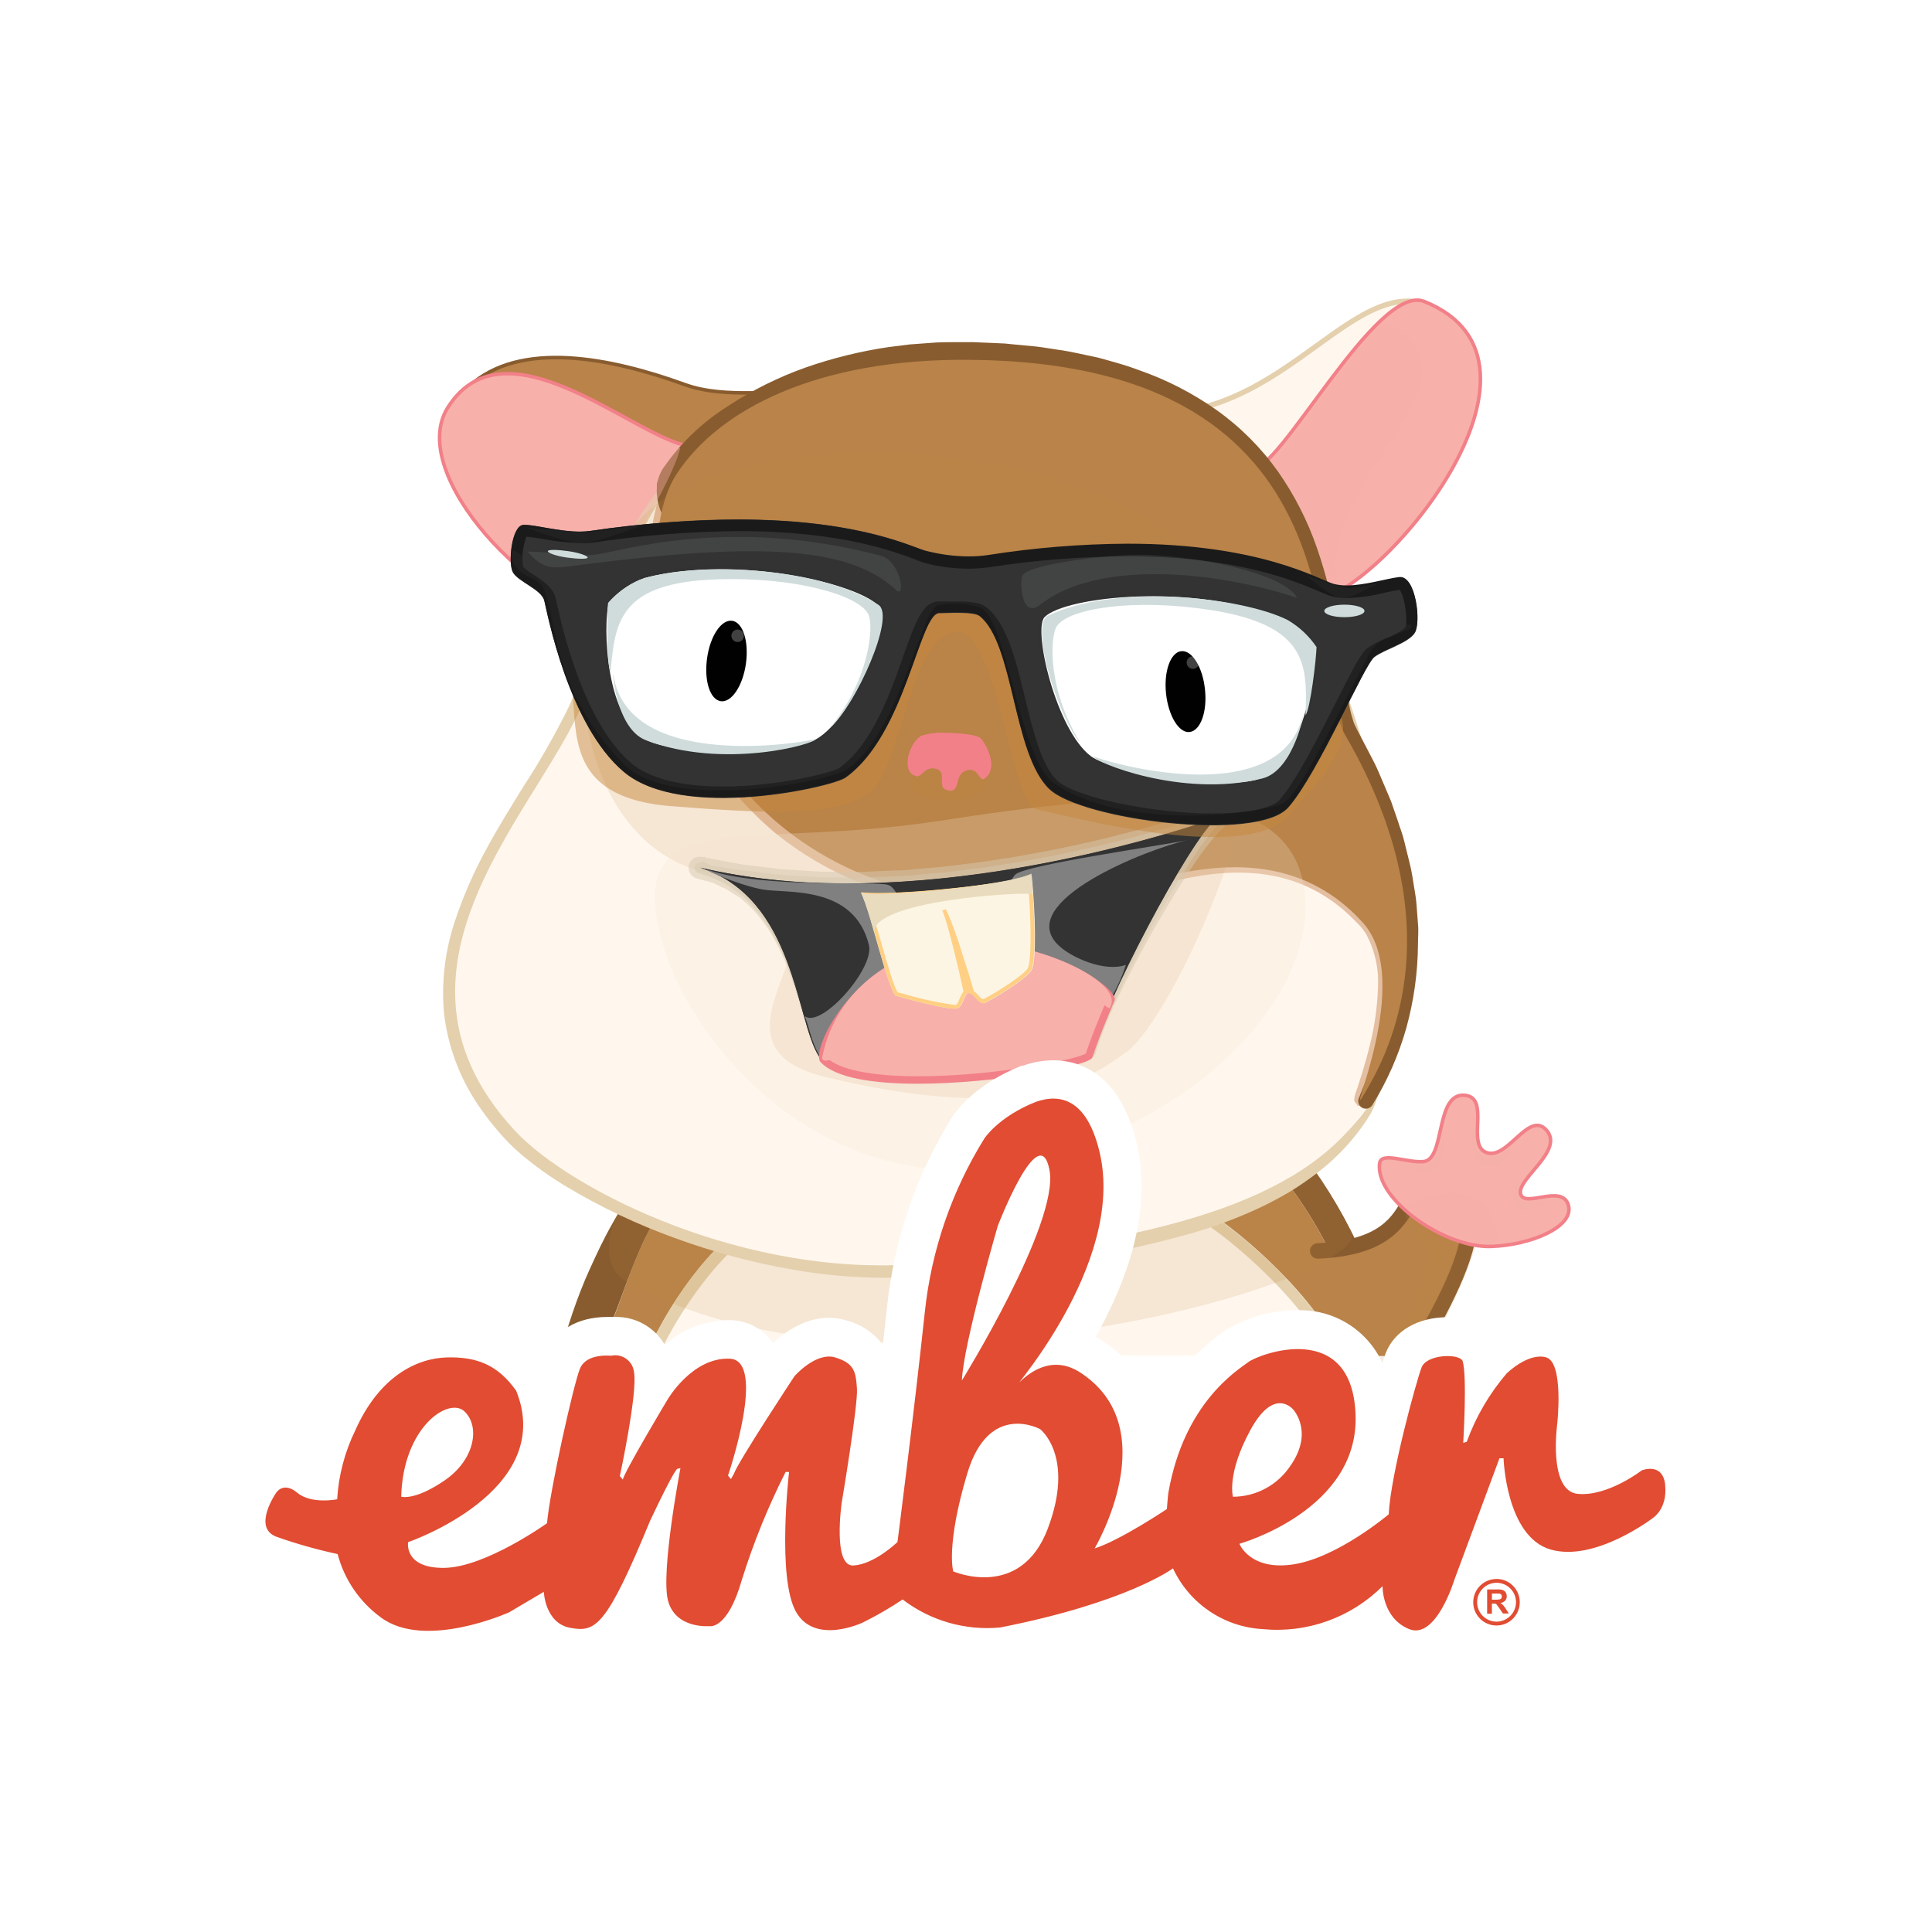 <?xml version="1.0" encoding="UTF-8"?><svg id="Layer_1" xmlns="http://www.w3.org/2000/svg" viewBox="0 0 500 500"><defs><style>.cls-1{stroke:#e4d0ad;stroke-width:1.36px;}.cls-1,.cls-2{fill:#fff7ee;}.cls-1,.cls-3{stroke-linecap:round;stroke-linejoin:round;}.cls-4,.cls-5,.cls-6{fill:#fff;}.cls-7{fill:#f28088;}.cls-8,.cls-9,.cls-10,.cls-5,.cls-11,.cls-12,.cls-13,.cls-14,.cls-15,.cls-16,.cls-6,.cls-17,.cls-18{isolation:isolate;}.cls-8,.cls-9,.cls-11,.cls-16{opacity:.5;}.cls-8,.cls-13,.cls-18{fill:#c6883e;}.cls-9{stroke:#333;stroke-width:1.82px;}.cls-9,.cls-19{fill:none;}.cls-20{fill:#e4bea0;}.cls-21{stroke:#f28088;}.cls-21,.cls-11,.cls-15,.cls-17,.cls-22{fill:#f7b0aa;}.cls-21,.cls-3{stroke-width:.91px;}.cls-23{fill:#fdf5e3;}.cls-10,.cls-5{opacity:.3;}.cls-10,.cls-24{fill:#333;}.cls-25{fill:#ffcf84;}.cls-12{opacity:.1;}.cls-12,.cls-26{fill:#cfdcdb;}.cls-13{opacity:.15;}.cls-14{fill:#f5e7cf;}.cls-14,.cls-15,.cls-6,.cls-18{opacity:.25;}.cls-27{fill:gray;}.cls-16{fill:#d6c9b1;}.cls-28{fill:#885c2f;}.cls-29,.cls-3{fill:#b98349;}.cls-30{fill:#e14c32;}.cls-17{opacity:.4;}.cls-31{fill:#e4d0ad;}.cls-32{fill:#e9dbbd;}.cls-33{fill:#1a1a1a;}.cls-3{stroke:#885c2f;}.cls-34{fill:#010101;}</style></defs><path class="cls-4" d="m145.34,348.06l.95-2.23.12-.32c.76-1.81,1.49-3.63,2.19-5.46.94-2.42,1.77-4.86,2.71-7.23.51-1.38,1.01-2.76,1.52-4.12,1.2-3.27,2.85-7.64,4.84-11.85,1.18-2.46,2.16-4.3,3.17-5.99,1.01-1.7,2.33-3.68,3.54-5.43l1.1-1.49,1.54-.97c.23-.15.46-.3.71-.42.71-.4,1.44-.74,2.19-1.04,1.08-.44,2.35-.88,3.85-1.34,2.1-.62,4.42-1.2,7.3-1.77,4.1-.9,8.65-1.77,14.31-2.62,8.47-1.34,17.5-2.53,28.45-3.73,19.29-2.09,38.48-3.54,57.03-4.53,9.81-.46,17.33-.67,24.37-.67h4.44c5,.02,9.99.34,14.94.97,1.57.22,3.11.58,4.62,1.08.46.16.85.34,1.1.44l1.45.65,1.15,1.08c.48.44.96.88,1.41,1.36,1.83,1.83,3.55,3.78,5.15,5.82,6.07,7.92,11.19,16.52,15.24,25.64,3.92,8.32,6.83,17.08,8.66,26.1l2.19,11.51h-27.2l-1.63-7.67c-1.77-8.35-24.26-30.33-35.45-34.66-1.13-.42-5.96-1.77-20.67-1.77-30.33,0-73.36,5.39-79.57,6.68-7.25,3.38-18.5,17.82-24.88,32.04l-2.62,5.85"/><path class="cls-29" d="m331.8,304.38c-1.37-1.75-2.84-3.42-4.4-5l-1.11-1.06-.28-.11c-.9-.29-1.82-.5-2.76-.62-4.52-.57-9.07-.86-13.63-.87-9.34-.12-18.76.18-28.17.62-18.83.92-37.68,2.44-56.44,4.49-9.37,1.03-18.73,2.19-27.99,3.66-4.61.73-9.23,1.52-13.74,2.51-2.25.48-4.47,1.01-6.58,1.64-.99.29-1.97.62-2.94,1.01-.39.15-.77.33-1.13.53l-.18.11c-1.1,1.49-2.13,3.03-3.09,4.61-.97,1.59-1.87,3.4-2.72,5.18-1.68,3.54-3.13,7.29-4.53,11.07-1.4,3.78-2.76,7.62-4.26,11.44-.73,1.91-1.49,3.24-2.28,5.15-.37.9-.76,2.12-1.15,2.12h12.71c6.88-15.91,19.79-32.32,30.63-36.74,2.99-1.22,51.03-6.91,82.79-6.91,11.78,0,19.93.42,24.24,2.1,13.01,5.02,38.9,29.18,41.57,41.55h7.37c-1.59-8.14-4.25-16.03-7.92-23.46-3.73-8.21-8.43-15.94-14-23.02h0Z"/><path class="cls-4" d="m326.18,298.23l-.02-.02-.02-.02.06.06-.02-.02Z"/><path class="cls-29" d="m326.18,298.23l-.02-.02-.02-.02.06.06-.02-.02Z"/><path class="cls-4" d="m345.45,361.48l-1.52-7.85c-1.54-7.49-3.97-14.78-7.23-21.7-3.39-7.64-7.67-14.86-12.75-21.5-.94-1.17-1.77-2.19-2.72-3.15-3.95-.44-7.91-.67-11.88-.67h-4.03c-6.72,0-13.95.19-23.41.64-18.16.9-36.94,2.39-55.82,4.44-10.61,1.18-19.36,2.32-27.53,3.54-5.3.83-9.46,1.59-13.17,2.4-1.97.42-3.92.9-5.85,1.45l-.62.19c-.35.57-.71,1.11-1.06,1.77-.67,1.15-1.4,2.49-2.3,4.37-1.61,3.4-2.99,7.07-4.14,10.19-.51,1.38-1.01,2.71-1.49,4.05-.9,2.48-1.77,5.02-2.85,7.6-.76,1.94-1.56,3.96-2.39,5.91l-.11.28c-.35.85-.72,1.49-1.1,2.35l-2.58,5.69h-17.43l-2.49-1.01h-.27c-4.02-1.91-6.36-6.19-5.78-10.61v-.44l.32-1.34.42-1.63c.3-1.1.61-2.2.94-3.29.64-2.21,1.31-4.31,2.02-6.37,1.33-3.94,2.94-8.05,4.9-12.5,1.96-4.46,4.09-8.61,6.19-12.38,1.16-2.09,2.4-4.14,3.71-6.14,1.43-2.19,2.83-4.19,4.37-6.14.97-1.24,2.1-2.34,3.38-3.27.72-.52,1.47-1,2.25-1.43,1.03-.56,2.09-1.05,3.18-1.49,1.54-.62,3.11-1.15,4.7-1.61,3.01-.88,5.82-1.5,7.96-1.96,4.35-.9,8.84-1.77,14.8-2.6,8.61-1.31,17.68-2.44,28.88-3.54,19.45-2,38.9-3.41,57.57-4.21,8.97-.37,15.91-.53,22.4-.53h6.88c5.42.03,10.84.4,16.21,1.13h.18c1.96.3,3.89.77,5.76,1.41h.12c.86.31,1.7.68,2.51,1.11.61.34,1.2.71,1.77,1.11l.72.53.57.46.58.53c.57.53,1.13,1.06,1.66,1.61,2.03,2.07,3.94,4.26,5.73,6.54,6.41,8.45,11.79,17.64,16.04,27.35,2.15,4.79,4.03,9.7,5.64,14.69,1.58,4.79,2.8,9.7,3.64,14.68l1.86,11.26-27.34.04h0Z"/><path class="cls-4" d="m154.87,361.48l6.68-13.88c5.55-11.83,18.88-33.33,33.6-39.36h.28c4.97-1.86,54.82-7.6,85.14-7.6,17.06,0,23.43,1.77,26.74,2.99,15.38,5.92,42.08,31.01,45.69,45.89l2.97,12.02-201.1-.05h0Z"/><path class="cls-4" d="m335.57,361.48l-1.77-7.34c-1.77-6.99-22.72-28.01-33.6-32.2-1.01-.39-5.3-1.59-19.61-1.59-29.32,0-71.56,5.2-78.47,6.54-5.69,2.83-15.91,14.73-22.65,29.11l-2.72,5.48h-24.91l6.28-13.74c7.34-16.37,21.71-36.51,35.89-42.31,5.46-2.25,55.97-7.89,86.54-7.89,13.33,0,22.17,1.04,27.81,3.22,15.33,5.92,44.12,31.83,47.74,49.02l2.46,11.71h-22.99Z"/><path class="cls-4" d="m346.95,361.48l-2.85-2.42c-10.77-10.01-13.72-30.59-10.36-39.13,1.85-5.62,7.79-8.79,13.49-7.2,1.89-.12,6.44-3.8,7.78-6.01,2.15-4.01,6.4-6.44,10.95-6.26,7.34,0,19.2,5.82,23.09,11.32,2.18,2.93,2.77,6.75,1.59,10.2-.11.28-.28.87-.57,1.66-4.03,12.11-9.23,26.67-13.49,33.44l-2.85,4.4h-26.79,0Z"/><path class="cls-4" d="m346.05,361.48l9.23-14.85c3.59-5.72,6.8-11.67,9.62-17.81-5.22,3.64-12.55,6.08-23.38,6.56l-.3-.21-.19,1.01c-6.71-.1-12.07-5.62-11.97-12.33.04-2.94,1.15-5.77,3.12-7.95,2.12-2.35,5.08-3.75,8.24-3.89,10.61-.48,11.99-2.99,13.99-6.77,2.71-5.07,8.56-8.01,16.07-8.01,1.9,0,3.79.19,5.64.6,9.01,1.66,15.63,9.38,15.91,18.53.42,9.44-4.7,22.99-15.24,40.53l-2.88,4.6h-27.87,0Z"/><path class="cls-4" d="m385.38,332.55c-12.08,0-25.21-7.87-31.95-15.63-6.14-7.07-6.74-13.3-6.17-17.29.85-5.93,6.1-10.21,12.08-9.87,1.29.02,2.58.14,3.85.35,1.18-5.3,4.01-16.5,15.45-16.5.52-.03,1.04-.03,1.56,0,5.34.46,9.85,4.16,11.35,9.3,1.93-1.02,4.09-1.56,6.28-1.56,3.62.02,7.07,1.56,9.51,4.24,4.04,4.28,5.01,10.62,2.42,15.91,2.75,1.7,4.76,4.37,5.64,7.48,1.24,4.25.4,8.84-2.26,12.38-5.3,7.23-17.28,10.77-26.89,11.09l-.87.09Zm-12.02-245.73c-10.93,6.84-22.86,22.55-37.4,44.03-2.29,3.39-6.15,5.38-10.24,5.3-5.39,0-12.17-3.24-20.09-9.62-12.57-10.11-12.84-15.91-12.94-17.98-.3-6.05,4.28-11.24,10.33-11.67,12.08-1.13,22.09-8.36,31.83-15.35,9.74-6.98,18.71-13.49,29.42-13.49,2.14,0,4.28.27,6.35.81"/><path class="cls-2" d="m304,106.73c29.21-2.72,46.29-33,64.1-28.29-11.88,7.43-23.77,22.35-40.33,46.86-3.91,5.75-31.72-17.82-23.76-18.57h0Z"/><path class="cls-4" d="m114.61,92.7c7.28-6.74,17.15-10.15,29.3-10.15,10.47,0,22.83,2.56,36.74,7.62,4.02,1.18,8.2,1.7,12.38,1.54h5.41c3.54,0,10.8,0,13.81,6.77,1.96,4.62,1.33,9.92-1.66,13.95-4.83,7.57-17.86,15.63-30.33,15.63h-.6c-6.7,0-13.01-3.54-20.33-7.69-9.12-5.09-19.45-10.86-31.6-10.86-1.7,0-3.39.11-5.07.34m216.93,55.35c-5.41,0-15.45-2.25-22.01-17.4-2.99-7.06-4.62-14.63-4.79-22.3,0-10.61,5.53-13.33,8.84-14.15,2.39-2.42,6.86-8.47,10.24-13.03,13.7-18.44,23.5-30.56,34.9-30.56,1.89,0,3.76.35,5.52,1.04,15.42,6.17,22.81,19.1,20.28,35.47-1.77,12.09-9.35,26.52-20.6,39.5-5.3,6.1-18.85,20.42-30.82,21.33l-1.56.09h0Z"/><path class="cls-4" d="m163.32,170.51c-1.29.11-2.6.11-3.89,0-19.1-3.11-42.93-22.32-51.93-42.16-6.15-13.56-3.39-22.79,0-28.2,4.94-8.44,14.06-13.56,23.84-13.39,12.16,0,24.42,6.7,35.22,12.61,4.1,2.18,10.13,5.54,12.68,6.15.94-.28,1.91-.42,2.88-.44,3.97.08,7.59,2.28,9.49,5.76,4.95,8.61,1.96,31.7-5.82,45.2-5.41,9.5-13.44,14.46-22.47,14.46h0Z"/><path class="cls-4" d="m229.77,336.72c-44.79,0-89.03-21.75-103.74-37.63-15.37-16.59-20.97-35.26-16.67-55.75,3.54-16.83,12.93-31.93,21.22-45.32,5.71-9.19,11.1-17.88,12.52-24.12,18.2-80.37,63.85-90.66,101.57-90.66,2.4,0,4.93,0,7.71.12,80.35,2.42,88.41,41.24,93.17,64.44.64,3.75,1.59,7.45,2.83,11.05,26.97,66.26,31.4,105.95,14.89,132.78-16.23,26.36-51.86,39.2-122.93,44.93-3.54.27-7.07.16-10.61.16h.05,0Z"/><path class="cls-19" d="m152.71,176.11c-6.28,27.73-61.06,71.61-19.45,116.51,14.15,15.28,61.22,37.95,106.27,34.32,122.01-9.83,150.16-40.26,99.66-164.36-8.2-20.18.99-66.66-87.12-69.3-36.97-1.11-81.46,3.96-99.36,82.82h0Z"/><path class="cls-4" d="m228.11,337.38c-45.6,0-87.86-22.7-102.08-38.03-15.37-16.59-20.97-35.37-16.67-55.88,3.54-16.83,12.93-31.99,21.22-45.37,5.71-9.21,11.1-17.91,12.52-24.15,18.2-80.37,63.85-90.68,101.57-90.68,2.4,0,4.93,0,7.71.12,80.35,2.4,88.41,41.22,93.17,64.42.64,3.75,1.59,7.45,2.83,11.05,26.52,65.21,30.91,104.5,14.61,131.38-18.69,30.82-62.51,40.9-122.52,46.56-4,.39-8.17.58-12.34.58h0Z"/><path class="cls-4" d="m344.25,281.31c.57-1.42,1.16-2.82,1.77-4.23,6.17-14.68,10.61-27.48,3.36-35.59-8.63-9.57-45.3-26.77-77.66-42.1-62.17-29.32-100.56-48.24-106.09-67.19-1.45-4.67-.8-9.73,1.77-13.88,10.61-16.82,40.67-34.91,81.64-34.91h1.24c38.57.34,66.68,11.46,83.55,33.03,14.25,18.23,17.49,39.48,19.84,54.99.81,5.3,1.77,11.88,2.85,13.69,29.25,50.27,15.91,87.33,5.3,104.95l-17.56-8.75h0Z"/><path class="cls-19" d="m175.86,123.65c-16.07,25.48,156.45,84.08,180.86,111.2,13.37,14.85,2.32,36.3-3.29,50.16,5.2-8.66,24.58-43.39-5.31-94.88-9.6-16.5,5.3-95.87-97.77-96.78-39.7-.35-66.26,17.26-74.5,30.29h0Z"/><path class="cls-4" d="m313.71,223.56c-15.08,0-40.24-3.75-48.98-12.1-6.84-6.54-9.48-17.35-12.01-27.9-1.1-5.06-2.61-10.01-4.53-14.82h-.14c-.64,1.77-1.36,3.54-1.96,5.3-4.08,11.39-9.65,26.97-21.52,35.36-5.11,3.66-23.36,7.07-37.54,7.07s-24.88-3.08-32.01-9.11c-10.27-8.68-18.11-24.63-23.27-47.37l-.71-.46c-3.01-1.64-5.5-4.09-7.2-7.07-2.69-5.39-1.59-14.98,1.2-19.96,1.9-3.63,5.49-6.05,9.57-6.45h1.25c2.22.08,4.43.34,6.61.78,2.48.49,5,.8,7.53.9.45.03.9.03,1.34,0,13.09-2,26.31-3.07,39.56-3.2,29.41,0,44.84,6.03,50.64,8.29l1.17.44c2.63.65,5.32.99,8.03,1.01,1.18,0,2.37-.08,3.54-.25,12.44-1.95,25.02-2.96,37.61-3.04,31.03,0,47.49,7.07,54.53,10.11l1.56.65h.6c2.42-.16,4.83-.54,7.18-1.13,1.86-.41,3.63-.78,5.3-.97.46-.06.93-.09,1.4-.09,4.82.09,9.19,2.86,11.32,7.2,2.83,5.18,4.74,16.13.76,22.39-2.65,4.17-7.07,6.15-10.61,7.75l-1.5.69c-1.18,2.03-3.31,6.24-5.07,9.73-5.18,10.24-11.03,21.82-16.43,28.06-4.7,5.5-13.62,8.19-27.23,8.19h0Z"/><path class="cls-5" d="m307.7,221.04c-11.95,0-28.73-1.77-40.83-10.31-6.93-4.86-10.04-14.8-14.36-30.57-1.19-4.72-2.63-9.38-4.31-13.95-.76,1.77-1.63,4.17-2.35,6.1-4.49,12.02-10.61,28.5-21.78,35.36-5.75,3.54-23.78,6.81-37.82,6.81-15.03,0-25.87-3.36-32.2-9.97-15.91-16.69-19.13-32.64-21.01-42.15-.27-1.36-.6-3.08-.9-4.24-9.37-4.92-9.99-12.25-9.8-15.31.25-5.62,4.86-10.07,10.49-10.13,2.87.11,5.62,1.15,7.83,2.97l.55.37.8.25c5.71,1.29,10.03,5.97,10.87,11.76,1.7,7.22,3.89,14.31,6.58,21.22,6.19,15.91,10.5,18.66,10.87,18.87,5.71,1.83,11.68,2.72,17.68,2.62,8.11.01,16.18-1.18,23.94-3.54,2.21-3.54,6.7-12.38,9.81-18.53,9.46-18.69,11.07-21.52,14.99-23.57,2.57-1.26,5.41-1.87,8.28-1.77,4.75.05,9.46.87,13.95,2.44,6.9,2.92,10.61,11.94,18.46,35.05,1.41,4.16,3.27,9.57,4.39,12.38,5.94,2.86,19.45,4.84,33.76,4.84,4.03,0,6.97-.16,8.84-.34,1.34-2.78,3.25-6.83,4.9-10.31,11.44-24.28,13.16-27.04,16.14-29.32,5.47-3.73,11.85-5.89,18.46-6.26,5.28-.29,9.97,3.35,11,8.54,1.59,8.72-6.84,11.94-9.6,13-.67.25-1.77.67-2.51,1.01-1.03,1.77-2.94,5.61-4.54,8.84-12.18,23.89-16.29,30.41-20.9,33.17-5.48,3.18-19.24,4.69-29.67,4.69h0Z"/><path class="cls-5" d="m150.57,150.42c-4.15-.19-8.24-1.06-12.11-2.56-1.87-.62-3.34-1.2-4.35-1.59-2.19-.85-7.92-3.08-7.92-9.92v-10.04h9.71c1,.02,2,.19,2.95.51,2.07.3,8.84.81,11.09.97l1.31.11c1.77,0,7.28-.74,9.65-1.1,1.66-.29,3.34-.46,5.02-.5h8.56l1.33,8.42c.72,4.96-2.35,9.68-7.18,11.03l-2.21.76c-4.77,2.01-9.81,3.34-14.96,3.94l-.88-.04h0Zm197.03,14.36c-4.22-.28-8.25-1.84-11.56-4.47-4.3-3.01-8.28-5.91-8.28-11.16v-9.88h10.38c1.48,0,2.94.29,4.31.85,1.11.48,5.3,1.77,7.07,2.19.6-.09,1.91-.6,4.28-1.1,1.01-.36,2.05-.6,3.11-.73h8.42l1.36,8.63c.81,4.86-2.03,9.59-6.7,11.16-.35.14-1.25.67-1.77.97-2.75,1.59-5.74,2.74-8.84,3.41-.59.09-1.19.13-1.79.12h0Z"/><path class="cls-4" d="m278.26,350.87h35.36v31.83h-35.36v-31.83Z"/><path class="cls-29" d="m331.8,304.38c-1.37-1.75-2.84-3.42-4.4-5l-1.11-1.06-.28-.11c-.9-.29-1.82-.5-2.76-.62-4.52-.57-9.07-.86-13.63-.87-9.34-.12-18.76.18-28.17.62-18.83.92-37.68,2.44-56.44,4.49-9.37,1.03-18.73,2.19-27.99,3.66-4.61.73-9.23,1.52-13.74,2.51-2.25.48-4.47,1.01-6.58,1.64-.99.29-1.97.62-2.94,1.01-.39.15-.77.33-1.13.53l-.18.11c-1.1,1.49-2.13,3.03-3.09,4.61-.97,1.59-1.87,3.4-2.72,5.18-1.68,3.54-3.13,7.29-4.53,11.07-1.4,3.78-2.76,7.62-4.26,11.44-.73,1.91-1.49,3.24-2.28,5.15-.37.9-.76,2.12-1.15,2.12h12.71c6.88-15.91,19.79-32.32,30.63-36.74,2.99-1.22,51.03-6.91,82.79-6.91,11.78,0,19.93.42,24.24,2.1,13.01,5.02,38.9,29.18,41.57,41.55h7.37c-1.59-8.14-4.25-16.03-7.92-23.46-3.73-8.21-8.43-15.94-14-23.02h0Zm-5.62-6.15l-.02-.02-.02-.02.06.06-.02-.02Z"/><path class="cls-28" d="m352.63,324.91c-3.92-8.99-8.89-17.49-14.8-25.32-1.54-1.99-3.2-3.89-4.97-5.69l-1.4-1.34-.27-.25-.19-.16-.28-.21c-.26-.18-.52-.34-.8-.5-.43-.21-.86-.4-1.31-.57-1.35-.46-2.74-.79-4.16-.99-4.88-.66-9.79-1.01-14.71-1.04-9.62-.19-19.15,0-28.68.44-19.02.81-38.02,2.2-56.96,4.16-9.48.99-18.94,2.1-28.42,3.54-4.74.72-9.46,1.52-14.15,2.51-2.39.51-4.77,1.06-7.23,1.77-1.27.37-2.53.79-3.77,1.27-.71.29-1.41.62-2.09.99-.42.23-.83.48-1.22.76-.57.42-1.08.91-1.52,1.47-1.37,1.7-2.64,3.47-3.82,5.3-1.2,1.77-2.35,3.71-3.39,5.61-2.26,3.94-4.03,7.78-5.8,11.65-1.77,3.87-3.25,7.76-4.6,11.72-.67,1.97-1.29,3.96-1.87,5.96-.3,1-.58,2-.85,3.01l-.41,1.5-.18.76c0,.12.25-.25.87.11l.16-.5h8.65c.39,0,.78-1.22,1.15-2.12.8-1.91,1.56-3.54,2.28-5.43,1.5-3.82,2.85-7.52,4.26-11.3,1.42-3.78,2.85-7.44,4.53-11,.85-1.77,1.77-3.54,2.72-5.15.96-1.61,1.98-3.09,3.09-4.6l.18-.09c.37-.2.74-.38,1.13-.53.96-.39,1.94-.73,2.93-1.01,2.1-.64,4.33-1.17,6.58-1.64,4.51-.99,9.12-1.77,13.74-2.51,9.27-1.47,18.62-2.63,27.99-3.66,18.76-2.05,37.61-3.54,56.44-4.49,9.41-.44,18.83-.74,28.17-.62,4.56,0,9.11.29,13.63.87.94.12,1.86.33,2.76.62l.28.11,1.11,1.06c1.56,1.58,3.03,3.25,4.4,5,5.57,7.07,10.28,14.79,14,22.99,3.65,7.45,6.29,15.35,7.85,23.5h7.43c-.74-3.54-1.89-8.52-3.29-12.89-1.49-4.45-3.24-8.82-5.23-13.07h0Z"/><path class="cls-2" d="m303.72,312.23c-3.98-1.54-11.78-2.02-23.18-2.02-31.95,0-79.09,5.61-81.68,6.58-9.69,4.01-21.75,19.93-28.47,34.07h172.9c-2.65-10.61-26.7-33.6-39.57-38.64h0Z"/><path class="cls-31" d="m304.78,309.46c-4.31-1.77-12.47-2.25-24.24-2.25-31.83,0-79.8,5.53-82.79,6.76-10.84,4.44-23.82,20.99-30.63,36.9h3.27c6.67-14.15,18.73-29.97,28.42-33.93,2.58-.97,49.72-6.72,81.68-6.72,11.4,0,19.2.34,23.18,1.87,12.87,4.97,36.92,28.17,39.63,38.78h3.01c-2.62-12.38-28.5-36.39-41.52-41.41h0Z"/><path class="cls-29" d="m363.82,311.26c-1.77,3.63-11.21,12.75-19.15,10.49-4.16-1.18-3.39,20.28,6.17,29.12h17.36c4.77-7.07,12.25-30.34,13.1-32.75.99-2.81-15.68-10.49-17.49-6.86h0Z"/><path class="cls-28" d="m382.21,316.21c-.21-4.79-3.2-7.9-8.21-9.04-4.03-.9-9.44,0-10.79,2.53-2.65,5.02-5.96,11.33-22.3,12.04-1.1.07-1.94,1-1.89,2.1.05,1.09.96,1.94,2.05,1.91,17.06-.74,22.01-7.27,25.57-13.95,2.57-1.02,5.44-1.02,8.01,0,2.09.53,3.55,2.42,3.54,4.58.42,9.28-9.23,25.64-14.54,34.48h4.77c5.91-10.61,14.15-25.11,13.77-34.66h0Z"/><path class="cls-13" d="m348.63,352.51c10.61-2.48,19.96-13.03,20.79-28.29.16-2.81-5.61-8.24-5.61-9.73s17.82.32,18.64,4.46c.81,4.14-11.05,29.37-15.01,33.49-3.96,4.12-24.98,1.52-18.81.07h0Z"/><path class="cls-21" d="m357.05,301.04c-1.33,9.16,16.69,22,28.88,21.54,10.24-.34,21.62-5.11,19.96-10.72-1.66-5.61-11.55.99-12.38-2.97-.83-3.96,11.56-11.23,6.61-16.52-4.58-4.86-9.9,7.76-15.35,5.94-5.45-1.82,1.06-14.15-5.61-14.85-7.92-.81-4.95,16.83-10.89,17.17-4.3.3-10.8-2.62-11.23.41h0Z"/><path class="cls-11" d="m362.11,300.99c1.96,1.45,8.84,3.43,10.04.87,1.2-2.56,2.14-7.55,1.33-8.29-.55,2.35-1.31,6.83-3.93,7.82-2,.78-6.06-.16-7.44-.39h0Zm19.33-9.9c-.35,1.64-1.61,9.37,2.32,10.45,3.54.94,5.98-1.17,8.65-5.57-1.43,1.4-5.15,4.6-8.12,3.34-2.97-1.26-3.08-4.26-2.85-8.22h0Z"/><path class="cls-15" d="m364.02,311.97c20.3-9.9,24.44,6.22,23.45,9.53-7.92,1.4-22.21-6.9-23.45-9.53Z"/><path class="cls-11" d="m393.6,305.58c-3.54,3.91-1.77,7.07.46,7.41,2.92.55,6.47-2.32,6.01-2.35-.8,0-6.28,1.87-7.34-.87-.8-2.07.46-3.25.87-4.19Z"/><path class="cls-13" d="m162.01,331.56c65.09,37.38,194.51-.55,187.61-12.87-9.07-16.16-12.7-26.52-32.62-25.45-19.93,1.08-147.52,11.14-152.72,15.1-5.2,3.96-10.79,18.32-2.26,23.22h0Z"/><path class="cls-1" d="m304,106.73c29.21-2.72,46.29-33,64.1-28.29-11.88,7.43-23.77,22.35-40.33,46.86-3.91,5.75-31.72-17.82-23.76-18.57h0Z"/><path class="cls-3" d="m121.32,100.04c13.21-12.2,36.8-7.44,55.95-.5,10.89,3.96,25,.74,25.99,2.97,2.33,5.3-11.76,15.91-23.39,15.72-11.64-.19-30.82-21.91-58.55-18.19Z"/><path class="cls-21" d="m324.05,121.09c6.68,1.98,32.16-48.02,44.54-43.07,39.38,15.76-11.88,76.03-28.29,77.24-16.41,1.2-20.09-35.29-16.25-34.16h0Zm-142.33-5.94c-10.89,4.7-49.51-35.65-65.85-9.65-10.75,17.12,21.79,51.74,45.06,55.45,23.27,3.71,26.54-48.27,20.79-45.8Z"/><path class="cls-22" d="m354.41,87.67c-2.16,6.84-19.72,24.6-17.24,39.86.9,5.61,6.91,22.35,9.48,21.7,2.56-.65,9-4.62,8.42-3.71-3.74,3.29-7.81,6.19-12.13,8.66-3.04-1.64-16.43-32.45-14.52-34.16,5.69-5.11,23.52-32.01,25.99-32.34h0Zm-237.95,18.81c11.88-7.27,33.6-4.21,46.29,8.17,4.49,4.4,5.76,19.45-4.39,29.62-4.01,4.07,23.92-14.43,24.01-19.73.09-5.3-1.77-6.88-5.94-8.42-15.33-5.73-31.46-18.71-45.46-18.42-6.08.07-11.64,3.43-14.52,8.79h0Z"/><path class="cls-15" d="m359.19,83.86c27.11,14.98-16.57,37.63-13.37,65.85-5.68-.62-19.68-27.92-16.2-30.33,4.83-3.38,25.02-36.81,29.56-35.52Z"/><path class="cls-31" d="m155.7,176.86l-.14.53c0,.35-.21.88-.48,1.77-.67,2.19-1.5,4.33-2.48,6.4-3.7,7.37-7.83,14.5-12.38,21.38-2.79,4.39-5.76,9.34-8.74,14.85-3.19,5.83-5.82,11.94-7.85,18.27-2.26,6.99-3.03,14.39-2.26,21.7,1.04,8.03,4.14,15.65,9,22.12,1.26,1.77,2.6,3.41,4.07,5.06,1.42,1.64,2.96,3.17,4.6,4.58,3.51,2.92,7.25,5.55,11.19,7.85,8.42,5.03,17.3,9.23,26.52,12.55,9.75,3.58,19.82,6.26,30.06,7.99,10.62,1.87,21.43,2.46,32.2,1.77,22.28-1.77,45.44-4,67.95-9.99,11.19-3.01,22.31-6.88,32.18-13.14,4.95-3.14,9.35-7.07,13.03-11.64.92-1.15,1.77-2.39,2.76-3.54,1.03-1.1,1.89-2.35,2.53-3.71,1.27-2.72,2.31-5.54,3.09-8.43,3.02-11.67,2.46-23.87.51-35.56-2.12-11.64-5.15-23.09-9.05-34.25-3.75-11.14-8.12-21.98-12.38-32.66-1.11-2.71-2.23-5.2-3.32-8.06-.54-1.42-1-2.87-1.38-4.35-.41-1.45-.74-2.88-1.06-4.3-1.29-5.66-2.25-11.14-3.85-16.32-1.48-5.09-3.68-9.94-6.52-14.41-2.82-4.32-6.36-8.14-10.45-11.28-8.28-6.05-17.72-10.34-27.73-12.59-9.63-2.3-19.45-3.72-29.33-4.24-9.26-.74-18.56-.69-27.81.14-8.47.8-16.76,2.93-24.56,6.31-13.28,5.85-24.22,15.98-31.07,28.77-2.65,5.02-4.91,10.24-6.75,15.61-1.63,4.88-2.92,9.27-3.91,13.14-.5,1.93-.94,3.71-1.26,5.3-.5,1.46-1.09,2.88-1.77,4.26-.97,1.9-1.8,3.87-2.48,5.89-.46,1.36-.62,2.09-.62,2.09l-.07.14h0Zm-5.89-1.42c.64-2.91,1-5.87,1.08-8.84.14-1.62.38-3.22.73-4.81.32-.85.68-1.68,1.1-2.49l1.1-2.83c1.76-4.46,3.76-8.82,5.98-13.07,6-11.46,13.84-21.85,23.22-30.77,5.77-5.41,12.41-9.82,19.63-13.05,8-3.53,16.48-5.85,25.16-6.88,9.39-1.11,18.85-1.46,28.29-1.04,10.14.22,20.24,1.33,30.18,3.32,10.22,2.25,20.83,5.78,30.06,12.57,4.66,3.42,8.71,7.6,11.97,12.38,3.21,4.91,5.67,10.28,7.3,15.91,1.59,5.59,2.89,11.25,3.89,16.97.3,1.38.58,2.74.94,4.07.3,1.31.69,2.6,1.17,3.85,1.01,2.69,2.03,5.37,3.06,8.04,4.11,10.88,7.79,22.08,11.02,33.6,3.31,11.51,5.68,23.26,7.07,35.15.7,5.98.94,12.01.71,18.04-.19,5.99-1.13,11.93-2.81,17.68-.82,2.89-1.89,5.71-3.2,8.42-.32.67-.6,1.36-.9,2.07-.3.71-.46,1.45-.76,2.16-.26.72-.58,1.42-.95,2.09l-1.2,1.95c-3.4,5.12-7.62,9.65-12.48,13.4-2.42,1.88-4.95,3.63-7.57,5.22-2.65,1.54-5.3,2.97-8.12,4.26-5.49,2.53-11.17,4.64-16.98,6.33-11.4,3.21-23,5.65-34.73,7.3-11.53,1.77-22.99,2.94-34.25,3.85-11.31.85-22.67.3-33.84-1.63-10.64-1.81-21.09-4.6-31.23-8.33-9.63-3.49-18.91-7.89-27.71-13.14-4.26-2.54-8.3-5.43-12.08-8.63-1.9-1.63-3.67-3.41-5.3-5.3-1.57-1.79-3.05-3.66-4.44-5.61-5.45-7.4-8.89-16.09-9.99-25.22-.76-8.21.23-16.48,2.88-24.28,2.24-6.66,5.08-13.1,8.51-19.24,3.09-5.64,6.22-10.61,8.98-15.1,4.37-6.7,8.34-13.66,11.88-20.83.84-1.81,1.56-3.68,2.14-5.59.16-.49.29-.98.39-1.49l.14-.53-.02.03h0Z"/><path class="cls-2" d="m152.71,176.11c-6.28,27.73-61.06,71.61-19.45,116.51,14.15,15.28,60.12,38.67,106.27,34.32,119.87-11.32,150.16-40.26,99.66-164.36-8.2-20.18.99-66.66-87.12-69.3-36.97-1.11-81.46,3.96-99.36,82.82h0Z"/><path class="cls-20" d="m176.55,123.72l-.25.41c-.24.38-.46.77-.65,1.17-.78,1.5-1.41,3.07-1.89,4.68-1.76,6.44-2.36,13.14-1.77,19.79.72,10.46,3.25,20.71,7.5,30.29,5.39,12.47,13.69,23.47,24.21,32.08,5.99,4.89,12.64,8.91,19.75,11.94,7.65,3.2,15.68,5.41,23.89,6.56,8.75,1.2,17.6,1.47,26.4.8,2.25-.14,4.53-.39,6.79-.64h.81l.83-.14c.51-.11,1.01-.19,1.57-.34,1.08-.27,2.19-.58,3.31-.9,4.47-1.27,9.04-2.67,13.74-3.73,9.37-2.1,19.45-3.17,29.28-1.01,4.93,1.1,9.63,3.03,13.92,5.71,1.07.62,2.11,1.29,3.11,2.02l1.5,1.18,1.41,1.26c.97.83,1.77,1.77,2.72,2.69.45.45.88.92,1.29,1.41.43.51.82,1.05,1.18,1.61,2.61,4.55,3.89,9.74,3.7,14.98-.04,5.14-.63,10.25-1.77,15.26-.55,2.5-1.17,4.99-1.86,7.46l-.99,3.66-.51,1.77-.19.85v.11c-.37-.27.87.71-.88-1.4-2.48,0-1.26.42-1.61.3v-.11c2.55-4.24,4.69-8.72,6.38-13.37,3.32-9.32,4.75-19.21,4.19-29.09-.6-9.78-2.73-19.4-6.33-28.5-1.72-4.54-3.71-8.97-5.98-13.26-1.12-2.15-2.3-4.27-3.54-6.35-.73-1.2-1.36-2.46-1.87-3.77-.48-1.28-.89-2.59-1.2-3.93-1.18-5.11-1.77-9.92-2.53-14.69-.76-4.78-1.45-9.41-2.44-13.95-1.77-8.83-4.9-17.34-9.27-25.21-4.17-7.39-9.84-13.82-16.66-18.87-6.63-4.78-13.98-8.46-21.78-10.89-7.38-2.33-14.98-3.93-22.67-4.77-7.14-.81-14.32-1.17-21.5-1.08-6.46.05-12.91.54-19.31,1.47-10.39,1.37-20.48,4.47-29.85,9.16-5.96,3.03-11.34,7.07-15.91,11.94-1.19,1.29-2.31,2.63-3.36,4.03l-1.01,1.49.09-.05h0Zm-2.97-1.77l1.08-1.61c1.1-1.54,2.28-3.01,3.54-4.42,4.8-5.25,10.47-9.63,16.76-12.94,9.67-5.09,20.11-8.56,30.91-10.27,6.6-1.12,13.27-1.78,19.96-1.96,7.39-.25,14.79-.03,22.16.65,8.09.7,16.08,2.21,23.87,4.49,8.49,2.46,16.51,6.31,23.75,11.39,7.67,5.49,14.11,12.53,18.89,20.67,4.77,8.48,8.16,17.67,10.06,27.21,1.04,4.77,1.77,9.6,2.53,14.41.76,4.81,1.24,9.67,2.25,14.15.23,1.06.53,2.1.88,3.13.39.99.86,1.94,1.4,2.85,1.22,2.19,2.42,4.42,3.54,6.7,2.26,4.59,4.23,9.31,5.91,14.15,3.47,9.79,5.34,20.07,5.53,30.45.18,10.46-1.75,20.86-5.68,30.56-1.98,4.83-4.43,9.45-7.32,13.79-.07.1-.14.2-.21.3-.46,0,.67.55-1.94.57-1.87-2.23-.57-1.45-.94-1.86v-.35c.08-.34.17-.68.28-1.01l.6-1.77,1.13-3.54c.74-2.39,1.41-4.8,2-7.23,1.21-4.82,1.91-9.75,2.09-14.71.3-4.85-.75-9.69-3.04-13.97-.31-.49-.64-.97-.99-1.43-.38-.47-.79-.93-1.22-1.36-.85-.87-1.73-1.73-2.62-2.56l-1.36-1.22-1.43-1.11c-.94-.78-1.98-1.42-2.97-2.1-4.08-2.59-8.62-4.39-13.37-5.31-9.46-1.86-19.13-.46-28.17,1.93-4.56,1.15-9,2.63-13.49,4.05-1.11.35-2.25.71-3.41,1.03-.57.16-1.2.3-1.77.44l-.87.16h-.92c-2.33.28-4.63.58-6.95.76-9.06.85-18.19.73-27.23-.35-8.63-1.05-17.08-3.27-25.11-6.6-7.52-3.11-14.55-7.28-20.88-12.38-10.97-9.17-19.57-20.84-25.09-34.02-4.32-10.05-6.87-20.77-7.53-31.69-.51-7.1.25-14.24,2.23-21.08.58-1.83,1.33-3.61,2.23-5.3.32-.64.57-.95.73-1.24l.25-.41-.02-.02h0Z"/><path class="cls-28" d="m180.21,125.82l-.48.96-.12.23v.44c.08.72.3,1.43.64,2.07,1.17,2.01,2.63,3.84,4.33,5.43,3.92,3.66,8.16,6.97,12.66,9.88,9.21,6.03,19.13,11.53,28.93,16.83,19.86,10.5,40.26,20.18,60.6,30.06,10.17,4.93,20.33,9.9,30.43,15.07,5.06,2.6,10.08,5.31,15.05,8.01,4.97,2.7,9.92,5.64,14.73,8.84,2.4,1.61,4.77,3.29,7.07,5.15,1.13.95,2.26,1.94,3.34,3.01l.81.85.39.42.11.11.16.21.16.21,1.27,1.77.64.85c.21.32.42.71.62,1.04l1.2,2.16c.33.72.63,1.45.88,2.19.31.72.55,1.46.74,2.21.41,1.49.7,3.02.85,4.56,0,.76.19,1.52.19,2.28v2.28c-.32,5.89-1.56,11.7-3.68,17.21-1.93,5.45-4.33,10.61-6.51,15.77l-3.54-1.77c3.46-5.95,6.06-12.35,7.75-19.03,1.67-6.66,2.43-13.51,2.28-20.37-.09-1.77,0-3.41-.21-5.13l-.55-5.11c-.18-1.77-.6-3.38-.88-5.06-.28-1.69-.65-3.37-1.11-5.02l-1.36-4.97c-.39-1.77-1.13-3.25-1.66-4.88l-1.77-4.86-2.14-4.7c-.74-1.56-1.36-3.16-2.19-4.68l-2.49-4.54-1.25-2.26-.64-1.27-.41-.78-.3-.6c-.19-.42-.39-.74-.58-1.24l-.58-1.56-.27-.78-.19-.69-.37-1.38c-1.77-7.3-2.48-14.15-3.82-21.06-1.19-6.75-2.97-13.39-5.3-19.84-2.31-6.31-5.5-12.26-9.46-17.68-3.95-5.33-8.77-9.97-14.25-13.7-5.54-3.76-11.57-6.73-17.93-8.84-1.58-.58-3.19-1.08-4.83-1.49-1.64-.42-3.25-.9-4.92-1.29-3.34-.62-6.63-1.4-10.04-1.77-1.77-.21-3.38-.5-5.07-.65l-5.13-.37-2.56-.19h-2.58l-5.11-.09h-5.13c-1.77,0-3.54,0-5.18.21l-4.97.42-5.02.69c-6.67,1.04-13.22,2.71-19.57,4.99-6.31,2.18-12.33,5.1-17.95,8.7l-2.07,1.36-2,1.54c-1.34.96-2.53,2.05-3.75,3.1-2.31,2.1-4.36,4.46-6.12,7.04l.23-.48h0Zm-8.45-4.83c4.42-6.38,10.1-11.79,16.67-15.91,6.25-4.1,12.96-7.44,20-9.95,6.98-2.44,14.18-4.22,21.5-5.3l5.48-.69,5.59-.41c1.91-.18,3.54-.14,5.41-.18h5.46l5.45.23,2.71.12,2.72.27,5.43.51c1.77.21,3.54.53,5.41.8,3.54.46,7.2,1.38,10.79,2.12,1.77.46,3.54,1.01,5.31,1.5,1.77.5,3.54,1.11,5.3,1.77,7.05,2.47,13.72,5.91,19.82,10.22,6.16,4.38,11.54,9.76,15.91,15.91,4.27,6.09,7.67,12.75,10.1,19.79,2.39,6.9,4.16,14,5.3,21.22,1.24,7.07,1.89,14.15,3.31,20.72l.28,1.17.16.58.16.48.28.96c.11.34.35.78.53,1.17l.28.6s-.18-.34,0-.12v.14l.16.3.64,1.2,1.24,2.4,2.51,4.81c.83,1.59,1.47,3.31,2.19,4.95l2.14,4.99,1.77,5.15c.53,1.77,1.25,3.39,1.64,5.18l1.31,5.3c.45,1.75.79,3.52,1.03,5.3.27,1.77.65,3.54.8,5.3l.42,5.45c.19,1.77,0,3.64,0,5.46-.06,7.29-1.08,14.53-3.02,21.55-1.98,7-4.92,13.69-8.75,19.88-.54.95-1.75,1.28-2.7.74-.87-.5-1.23-1.58-.83-2.5,2.09-5.3,4.31-10.45,6.01-15.7,1.83-5.11,2.85-10.48,3.01-15.91.18-5.12-1.39-10.14-4.44-14.25l-1.33-1.64-.16-.21c-.12-.14.12.14,0,.11l-.09-.09-.34-.34-.67-.67c-.96-.91-1.96-1.76-3.01-2.56-2.14-1.64-4.44-3.16-6.76-4.65-9.57-5.8-19.43-11.11-29.53-15.91-10.11-4.93-20.33-9.67-30.59-14.41-20.53-9.37-41.16-18.57-61.46-28.88-10.15-5.15-20.23-10.47-30.06-16.69-2.44-1.57-4.86-3.2-7.23-4.95-2.44-1.76-4.77-3.68-6.97-5.75-2.48-2.23-4.59-4.83-6.28-7.71-.99-1.84-1.59-3.87-1.77-5.96-.06-.59-.06-1.18,0-1.77-.02-.31-.02-.61,0-.92,0-.35.16-.73.27-1.08.11-.35.21-.73.34-1.06l.18-.48.12-.23.48-.96.37-.5h0Z"/><path class="cls-29" d="m175.04,122.76c-16.37,25.3,3.22,122.77,106.18,109.63,10.91-1.38,47.12-20.69,71.53,6.44,13.37,14.85-4.67,52.59,0,44.81,5.2-8.66,25.25-42.08-4.7-93.57-9.67-16.43,6.24-96.05-96.93-96.95-39.64-.41-65.18,12.87-76.07,29.65h0Z"/><path class="cls-13" d="m172.16,128.92c29.71-19.13,119.48-17.82,148.18,28.06,19.1,30.48-15.91,105.6-28.7,115.18-12.78,9.58-30.8,17.88-77.89,6.6-39.82-9.58,20.3-46.73-26.67-52.15-42.9-4.95-47.12-76.88-14.92-97.7h0Z"/><path class="cls-18" d="m255.27,202.85c0,2.28-4.35,4.12-9.73,4.12s-9.74-1.77-9.74-4.12,4.31-4.05,9.71-4.05,9.76,1.77,9.76,4.05h0Z"/><path class="cls-7" d="m238.15,190.63c2.23-1.49,14.15-.99,15.6.5,1.45,1.48,4.83,7.8.99,10.4-1.31.9-1.41-2.83-4.33-2.23-3.54.74-1.77,5.41-4.46,5.3-4.33-.12-.16-5.02-3.96-5.69-2.85-.5-3.54,2.19-4.7,1.98-4.21-.72-2.25-8.17.87-10.26Z"/><path class="cls-7" d="m244.66,190.74c2.87-.18,5.75.2,8.49,1.1,1.56,1.83,2.43,4.14,2.46,6.54-.05.84-.44,1.62-1.1,2.16l-.23-.28c-.63-1.18-1.83-1.93-3.16-2-.27-.03-.54-.03-.81,0-1.86.53-3.2,2.17-3.34,4.1-.35,1.36-.48,1.66-.88,1.66-1.22,0-1.25-.51-1.22-2,.04-1.49,0-3.54-2.6-4.03-.28-.07-.56-.12-.85-.14-1.29.03-2.5.6-3.36,1.56l-.5.46c-.81-.12-1.43-.78-1.5-1.59-.28-2.61.75-5.19,2.74-6.9,1.89-.62,3.88-.87,5.87-.73v.09h0Zm0-1.08c-2.18-.16-4.37.14-6.42.88-3.11,2.09-5.07,9.53-.87,10.27h.14c1.04,0,1.77-2.05,3.89-2.05.21,0,.44-.25.67-.19,3.8.65-.37,5.43,3.96,5.43,2.67,0,.83-4.33,4.39-5.06.21-.03.41-.03.62,0,2.05,0,2.44,2.49,3.32,2.49.13.04.26.04.39,0,3.84-2.6.5-8.84-.99-10.38-.87-.87-5.3-1.38-9.18-1.38l.07-.02h0Z"/><path class="cls-14" d="m337.51,229.8c4.39,28.63-31.35,64.68-79.46,72.06-48.11,7.37-83.73-35.72-88.13-64.35-4.4-28.63,25.23-17.7,73.28-25.09,48.04-7.39,89.88-11.25,94.32,17.38h0Z"/><path class="cls-16" d="m211.95,273.28c.88,1.2,2.05,2.15,3.41,2.76,1.33.64,2.72,1.15,4.16,1.5,2.9.72,5.86,1.18,8.84,1.4,5.88.46,11.79.49,17.68.11,5.92-.35,11.81-.99,17.68-1.87,2.92-.46,5.83-.96,8.72-1.61,2.86-.57,5.67-1.43,8.36-2.55.57-.27,1.29-.76,1.26-.94l.55-2.14c.42-1.43.92-2.9,1.41-4.31,1.04-2.79,2.16-5.55,3.31-8.31,2.3-5.5,4.81-10.89,7.39-16.27,1.27-2.69,2.62-5.3,3.96-8.03,1.34-2.72,2.74-5.3,4.14-7.94,1.41-2.66,2.9-5.28,4.47-7.85.81-1.29,1.59-2.58,2.49-3.89l1.41-1.93c.57-.67,1.2-1.34,1.77-2l2.87,5.09c-5.45,1.77-10.89,3.54-16.39,5.06-2.74.8-5.52,1.49-8.28,2.21-2.76.73-5.55,1.34-8.33,2.02-2.78.67-5.57,1.2-8.36,1.77-2.79.57-5.62,1.06-8.42,1.59-2.79.53-5.64.9-8.47,1.38-2.83.48-5.66.8-8.49,1.13-2.83.34-5.68.69-8.54.9-2.87.21-5.69.55-8.56.64l-8.56.35h-8.61c-2.86,0-5.75-.27-8.61-.41l-4.3-.27-4.3-.51-4.24-.57-2.14-.26-2.14-.58-8.51-1.77,1.59-5.53,3.59,1.91.88.53.83.6,1.66,1.2c.55.38,1.08.78,1.59,1.22l1.47,1.36,1.45,1.36c.46.5.85,1.03,1.27,1.52.87.97,1.67,2.01,2.4,3.09.74,1.05,1.42,2.13,2.05,3.25.57,1.17,1.25,2.25,1.77,3.41.51,1.17,1.06,2.32,1.54,3.54l1.31,3.54,1.17,3.54c.72,2.4,1.4,4.82,2.02,7.25.62,2.43,1.29,4.85,2,7.25.39,1.2.71,2.4,1.18,3.54.43,1.21.95,2.39,1.57,3.52h0Zm0,0c-.65-1.08-1.2-2.21-1.66-3.38-.51-1.15-.85-2.37-1.25-3.54l-2.18-7.2c-.75-2.38-1.55-4.73-2.4-7.07l-1.36-3.54-1.59-3.36c-.58-1.11-1.2-2.18-1.77-3.25-.57-1.08-1.36-2.07-2.05-3.08-.7-.99-1.47-1.94-2.3-2.83-.77-.93-1.63-1.78-2.56-2.55-.46-.39-.88-.81-1.34-1.18l-1.63-.96-1.47-.97c-.5-.31-1.03-.57-1.57-.8l-1.59-.73-.67-.35-.85-.25-3.34-.88c-1.54-.42-2.47-1.99-2.09-3.54.38-1.35,1.67-2.23,3.06-2.1l.64.11,8.15,1.54,2.03.35,2.07.25,4.14.51,4.14.5,4.15.25c2.79.12,5.55.44,8.35.39h8.38l8.36-.35c2.79,0,5.59-.42,8.38-.62,2.79-.19,5.57-.53,8.35-.88,2.78-.35,5.55-.64,8.33-1.11,2.78-.48,5.55-.8,8.29-1.34,2.74-.55,5.53-.99,8.28-1.56,2.74-.57,5.5-1.15,8.22-1.77,2.72-.62,5.46-1.25,8.19-1.98,2.72-.73,5.45-1.38,8.13-2.16,5.4-1.5,10.75-3.15,16.06-4.95,1.54-.54,3.22.27,3.76,1.81.37,1.05.12,2.21-.65,3.02l-.25.27-1.29,1.17-1.36,1.56c-.9,1.04-1.77,2.21-2.65,3.34-1.77,2.35-3.34,4.79-4.95,7.25-1.61,2.46-3.15,4.97-4.65,7.51-1.5,2.55-3.01,5.07-4.44,7.66-2.88,5.16-5.64,10.4-8.21,15.72-1.28,2.64-2.46,5.33-3.54,8.06-.54,1.35-1.05,2.72-1.52,4.1l-.64,2.12c-.18.52-.53.95-1.01,1.22-.34.23-.7.42-1.08.58-2.83,1.06-5.75,1.83-8.73,2.32-2.93.55-5.88,1.01-8.84,1.4-5.87.75-11.77,1.24-17.68,1.47-5.93.29-11.88.19-17.81-.28-2.98-.24-5.94-.74-8.84-1.49-1.44-.37-2.84-.88-4.17-1.54-1.41-.61-2.62-1.59-3.52-2.83l.05-.05h0Z"/><path class="cls-16" d="m211.93,273.3c.89,1.19,2.06,2.14,3.41,2.76,1.33.65,2.73,1.15,4.17,1.5,2.9.72,5.86,1.19,8.84,1.41,5.88.44,11.79.48,17.68.12,5.92-.32,11.82-.91,17.68-1.77,2.92-.42,5.85-.9,8.73-1.52,2.89-.56,5.71-1.4,8.43-2.51.6-.3,1.36-.71,1.47-1.13l.57-2.16c.42-1.41.94-2.85,1.43-4.24,1.06-2.79,2.18-5.55,3.38-8.28,2.39-5.45,4.97-10.79,7.64-16.11,1.31-2.67,2.67-5.3,4.05-7.94,1.38-2.64,2.8-5.25,4.28-7.83,1.45-2.53,3.01-5.16,4.61-7.69.83-1.25,1.63-2.53,2.53-3.75l1.4-1.77c.54-.63,1.14-1.22,1.77-1.77l1.43,2.55c-5.39,1.77-10.82,3.54-16.3,5.02-2.72.8-5.5,1.49-8.24,2.21-2.74.72-5.52,1.33-8.29,2-2.78.67-5.55,1.2-8.33,1.77-2.78.57-5.59,1.04-8.38,1.57-2.79.53-5.61.9-8.42,1.36-2.81.46-5.62.8-8.45,1.15-2.83.35-5.64.69-8.49.88-2.85.19-5.68.55-8.52.64l-8.58.28h-8.56c-2.85,0-5.69-.27-8.54-.41l-4.28-.27-4.26-.53-4.26-.51-2.12-.27-2.1-.74-8.42-2.02.81-2.53,3.54,1.86.88.5.81.57,1.64,1.1c.53.37,1.11.67,1.61,1.1l1.45,1.29,1.47,1.27c.44.46.85.97,1.27,1.45.92.92,1.77,1.9,2.53,2.95.77,1.01,1.47,2.07,2.12,3.16.6,1.13,1.29,2.19,1.77,3.32.48,1.13,1.1,2.28,1.59,3.54l1.38,3.54,1.22,3.54c.75,2.4,1.45,4.81,2.1,7.23.65,2.42,1.33,4.85,2.05,7.23.39,1.18.71,2.4,1.2,3.54.43,1.15.96,2.26,1.57,3.32h0Zm0,0c-.64-1.08-1.19-2.21-1.64-3.38-.49-1.15-.83-2.37-1.24-3.54l-2.14-7.21c-.7-2.38-1.47-4.74-2.3-7.07l-1.31-3.54-1.52-3.41c-.55-1.13-1.17-2.21-1.77-3.32-.6-1.11-1.31-2.1-1.96-3.15-.7-1.02-1.45-2.01-2.25-2.95-.73-.97-1.54-1.88-2.42-2.72-.44-.42-.87-.87-1.33-1.25l-1.57-1.11-1.47-1.08c-.5-.33-1.03-.64-1.57-.9l-1.61-.85-.8-.42-.85-.28-3.41-1.15c-.78-.26-1.19-1.1-.94-1.87.26-.63.95-.96,1.61-.78l.12.25,8.24,1.4,2.07.28,2.09.19,4.17.49,4.17.5,4.21.25c2.79.12,5.59.44,8.42.39l8.51.05,8.43-.35c2.81,0,5.61-.42,8.42-.62,2.81-.19,5.61-.53,8.4-.88,2.79-.35,5.59-.65,8.36-1.13s5.59-.8,8.35-1.34c2.76-.55,5.55-.99,8.31-1.57,2.76-.58,5.52-1.15,8.26-1.77,2.75-.62,5.49-1.28,8.22-1.98,2.74-.71,5.46-1.4,8.17-2.19,5.43-1.49,10.8-3.16,16.13-4.97.77-.27,1.62.14,1.89.92,0,0,0,0,0,0,.18.53.05,1.11-.34,1.52l-.12.11-1.43,1.38-1.38,1.64c-.9,1.11-1.77,2.32-2.62,3.54-1.66,2.4-3.25,4.88-4.81,7.39-1.55,2.51-3.06,5.05-4.53,7.62-1.47,2.56-2.94,5.15-4.33,7.74-2.79,5.3-5.48,10.5-7.97,15.91-1.19,2.7-2.37,5.41-3.54,8.12-.53,1.38-1.04,2.74-1.5,4.14l-.62,2.14c-.14.44-.45.81-.87,1.03-.32.22-.67.41-1.03.57-2.8,1.07-5.69,1.87-8.65,2.37-2.92.57-5.85,1.06-8.84,1.45-5.87.81-11.77,1.35-17.68,1.61-5.93.32-11.87.23-17.79-.25-2.98-.24-5.94-.74-8.84-1.49-1.44-.37-2.84-.88-4.17-1.54-1.37-.64-2.55-1.64-3.41-2.88l.02-.02h0Z"/><path class="cls-24" d="m211.91,273.31c7.67,11.88,69.74,3.7,70.73-.99,2.72-12.13,25-54.71,32.18-60.65-12.87,4.46-79.46,25.75-133.66,12.87,24.6,7.85,24.79,39.54,30.75,48.77h0Z"/><path class="cls-24" d="m306.69,217.44c-9.32,14.06-23.62,41.48-26.67,53.44-3.68,2.02-22.99,5.61-41.96,5.61-15.14,0-22.14-2.46-23.62-4.77-1.77-3.56-3.1-7.32-3.96-11.19-2.56-9.16-6.07-21.61-14.62-30.33,7.77.96,15.59,1.43,23.41,1.41,35.72,0,70.55-9.04,87.44-14.15l-.02-.02h0Zm8.22-5.75c-9.96,3.54-52.02,16.96-95.64,16.96-12.79.11-25.55-1.26-38.02-4.08,24.51,7.83,24.7,39.52,30.66,48.75,2.94,4.53,13.79,6.14,26.13,6.14,20.03,0,44.01-4.23,44.67-7.07,2.72-12.13,25-54.71,32.18-60.65l.02-.04h0Z"/><path class="cls-27" d="m208.22,262.92c4.12,3.54,18.14-12.22,16.66-18.32-3.8-15.51-20.95-13.37-27.23-14.36-6.28-.99-18.41-6.35-13.37-4.77,14.54,4.46,42.24,2.48,45.55,3.54,4.17,1.24,7.07,18.14,2.97,21.94-4.1,3.8-18.62,25.9-20.79,22.12-2.18-3.78-2.71-7.83-3.78-10.15h0Zm65.67-18.32c3.32,3.24,12.04,7.07,17.49,5.11-.98,3.06-2.31,6-3.96,8.75-37.63-3.31-27.39-29.71-24.6-32.18,2.79-2.48,37.63-7.43,44.4-8.84-10.24,2.25-44.88,15.95-33.33,27.16Z"/><path class="cls-22" d="m237.59,279.54c-12.8,0-21.22-1.77-24.44-5.3-.25-.3-.3-2.09,1.17-5.43,3.54-8.17,14.59-22.3,33.6-23.45,1.27,0,2.55-.12,3.78-.12,22.37,0,35.84,11.35,35.88,13.39l-1.1,2.63c-1.2,2.9-3.04,7.28-4.67,12.17-1.59,1.59-24.12,6.12-44.22,6.12h0Z"/><path class="cls-7" d="m251.73,244.77v1.43c19.45,0,33.33,9.6,34.78,12.38-.25.62-.58,1.38-.95,2.28-1.18,2.83-2.97,7.07-4.56,11.81-3.16,1.77-24.08,5.87-43.5,5.87-12.15,0-20.49-1.77-23.57-4.85-.14-1.04.88-5.16,4.6-10.47,3.32-4.74,12.87-15.91,29.41-16.89,1.24,0,2.53-.12,3.77-.12v-1.98l.04.53h0Zm-.04-.53c-1.26,0-2.55,0-3.85.12-26.17,1.56-38.27,27.5-35.51,30.47,3.82,4.19,13.85,5.64,25.16,5.64,20.18,0,44.49-4.63,45.21-6.79,2.23-6.68,4.79-12.38,5.78-14.85.99-2.48-14.15-14.64-36.83-14.64l.04.05h0Z"/><path class="cls-22" d="m212.83,273.38c-1.77,8.12,47.6-31.42,74.27-12.38,5.3-7.39-24.1-19.77-41.27-16.9-14.48,2.44-29.37,11.72-33,29.28h0Z"/><path class="cls-23" d="m222.8,230.98c2.4,4.46,7.18,26.17,9.16,26.74,1.98.57,14.15,3.96,15.91,3.22,1.77-.74,1.61-4.95,3.54-3.71,1.49.99,2.23,2.97,3.71,2.23,2.65-1.33,10.61-6.19,11.88-8.42,1.27-2.23.99-14.61,0-24.51-5.34,2.23-35.29,5.45-44.21,4.46h0Z"/><path class="cls-25" d="m266,227.87c.94,10.17.95,20.97,0,22.69-.96,1.72-8.22,6.38-11.46,8.01-.06.01-.13.01-.19,0-.23,0-.67-.48-1.04-.88-.45-.5-.94-.95-1.49-1.34-.34-.24-.75-.37-1.17-.39-1.27,0-1.77,1.29-2.23,2.33-.27.64-.62,1.52-.99,1.77-.13.02-.26.02-.39,0-4.51-.62-8.97-1.59-13.33-2.9l-1.36-.35c-.94-1.06-2.92-8.03-4.37-13.16-1.31-4.56-2.55-8.84-3.54-11.55h2.76c11.37,0,32.24-2.37,38.9-4.3l-.11.07h0Zm.97-1.41c-4.53,1.94-27.9,4.65-39.71,4.65-1.45.01-2.9-.05-4.35-.19,2.3,4.53,7.07,26.24,9.05,26.81,1.98.57,11.88,3.32,15.08,3.32.26.01.52-.02.76-.11,1.52-.65,1.61-3.94,2.85-3.94.22.01.44.09.62.23,1.26.83,1.98,2.39,3.08,2.39.22,0,.44-.06.64-.16,2.65-1.33,10.61-6.19,11.88-8.42,1.27-2.23.99-14.61,0-24.51l.11-.07h0Z"/><path class="cls-32" d="m226.27,241.38c-.81-8.01,36.3-10.61,40.93-9.99,0-1.89-.34-3.2-.25-5.3-6.12,3.08-39.45,6.31-44.06,4.99,1.38,3.35,2.51,6.79,3.38,10.31h0Z"/><path class="cls-25" d="m244.8,235.33c.51,1.06.98,2.15,1.38,3.25.78,1.98,1.77,4.65,2.56,7.32.8,2.67,1.77,5.3,2.32,7.37l1.01,3.32-2.56.74-.78-3.54c-.46-2.05-1.08-4.77-1.77-7.5-.69-2.72-1.38-5.41-1.98-7.41-.6-2-1.1-3.27-1.1-3.27l.92-.3Z"/><path class="cls-17" d="m119.11,109.04c19.72,5.02,16.5,39.1,28.29,41.75,11.79,2.65,27.14-28.03,28.63-34.78-22.72-9.65-33.24-21.06-49.51-17.68-5.37,1.03-12.93,9.28-7.41,10.71h0Z"/><path class="cls-8" d="m173.72,208.63c24.76,1.98,45.21,2.97,52.48-4.63,7.27-7.6,9.9-41.25,21.94-40.42,10.1.69,13.53,44.56,20.12,45.87,6.6,1.31,53.05,14.04,64.52,2.16,11.48-11.88,16.83-19.31,14.15-26.52-2.69-7.21-70.45-30.48-84.27-31.74-13.83-1.26-107.58,10.4-109.95,16.34s-4.84,5.09-4.4,11.44c.87,11.83.65,25.53,25.41,27.51h0Z"/><path class="cls-24" d="m243.1,158.71c1.77,0,8.84-.5,10.4.74,8.98,7.07,8.59,35.74,18.07,44.79,8.36,7.99,53.97,13.86,61.89,4.7,7.92-9.16,19.54-36.87,22.26-38.9,2.72-2.03,8.66-3.54,10.4-6.19,1.73-2.65.25-14.85-3.96-14.36-4.21.49-12.13,3.22-17.08,1.77-4.95-1.45-28.95-16.59-89.35-7.43-5.21.66-10.51.32-15.6-.99-3.96-.99-26.74-14.15-87.37-5.45-6.07.87-14.36-1.77-17.33-1.49s-3.94,9.67-2.72,12.15c1.22,2.48,7.43,4.46,8.17,7.43s6.19,32.16,20.55,44.29c15.12,12.78,53.98,3.94,57.41,1.49,15.6-11.14,19.06-42.56,24.26-42.56h0Z"/><path class="cls-33" d="m190.92,137.44c26.98,0,40.78,5.39,45.97,7.41.8.35,1.62.65,2.46.9,3.71.93,7.51,1.41,11.33,1.43,1.81,0,3.62-.12,5.41-.39,11.83-1.83,23.78-2.77,35.75-2.81,28.38,0,43.15,6.35,49.51,9.07,1.27.55,2.19.94,2.94,1.17,1.4.4,2.86.59,4.31.57,3.34-.13,6.65-.61,9.88-1.43,1.38-.28,2.69-.57,3.71-.72,1.38,1.5,2.21,8.19,1.49,9.76-1.5,1.24-3.21,2.2-5.06,2.81-1.63.66-3.19,1.48-4.65,2.46-1.59,1.15-3.29,4.33-8.12,13.88-4.6,9.09-10.31,20.41-14.66,25.43-1.52,1.77-6.91,3.54-17.51,3.54-15.72,0-35.58-4.23-40.09-8.52-4.1-3.93-6.29-12.98-8.4-21.71-2.35-9.76-4.65-18.97-9.96-23.15-1.34-1.06-3.54-1.49-7.67-1.49h-4.56c-4.17,0-6.03,5.18-9.11,13.79-3.41,9.92-8.22,23.31-16.76,29.37-1.89,1.15-15.91,4.74-30.06,4.74-10.82,0-19.03-2.09-23.71-6.05-5.68-4.79-13.63-15.91-19.29-41.5-.12-.58-.21-1.01-.28-1.25-.69-2.76-3.34-4.49-5.69-6.01-.97-.57-1.87-1.24-2.69-2-.43-2.65-.14-5.36.85-7.85,1.38.13,2.75.32,4.1.58,3.2.62,6.45.98,9.71,1.08,1.03.04,2.07.01,3.09-.09,12.49-1.88,25.1-2.89,37.73-3.01h0Zm0-2.97c-12.79.08-25.56,1.06-38.21,2.95-.9.12-1.81.18-2.72.18-5.3,0-11.37-1.77-14.15-1.77h-.44c-2.97.25-3.96,9.65-2.72,12.13,1.24,2.48,7.43,4.46,8.17,7.43.74,2.97,6.19,32.16,20.55,44.29,6.03,5.09,15.81,6.75,25.62,6.75,14.84,0,29.74-3.78,31.83-5.3,15.6-11.14,19.06-42.56,24.26-42.56.8,0,2.63-.11,4.56-.11,2.4,0,4.97.16,5.83.85,8.98,7.07,8.59,35.74,18.07,44.79,5.3,5.11,25.92,9.35,42.14,9.35,9.14,0,16.89-1.34,19.75-4.65,7.92-9.16,19.54-36.87,22.26-38.9s8.66-3.54,10.4-6.19c1.73-2.65.32-14.38-3.71-14.38h-.25c-3.32.39-8.95,2.18-13.62,2.18-1.19.02-2.38-.13-3.54-.44-3.8-1.15-18.92-10.36-53.22-10.36-12.1.07-24.17,1.05-36.12,2.94-1.65.24-3.31.36-4.97.35-3.58-.02-7.14-.47-10.61-1.34-2.94-.44-16.64-8.19-49.16-8.19h0Z"/><path class="cls-9" d="m157.72,155.74c-1.38,1.77-2.23,28.2,8.84,35.37,7.3,4.72,38.37,3.71,44.56.25,9.83-5.45,19.4-30.56,16.64-34.13-4.46-5.94-36.62-13.86-60.9-7.67-3.52,1.25-6.67,3.38-9.14,6.19h0Z"/><path class="cls-4" d="m157.72,155.74c-1.38,1.77-2.23,28.2,8.84,35.37,7.3,4.72,38.37,3.71,44.56.25,9.83-5.45,19.4-30.56,16.64-34.13-4.46-5.94-36.62-13.86-60.9-7.67-3.52,1.25-6.67,3.38-9.14,6.19h0Z"/><path class="cls-9" d="m339.99,167.31c1.13,1.93-1.45,28.29-13.42,33.95-7.85,3.71-38.53-1.29-44.21-5.53-8.98-6.68-15.15-32.82-12.02-36.02,5.18-5.3,38.12-9,61.36.28,3.35,1.69,6.2,4.21,8.29,7.32h0Z"/><path class="cls-4" d="m339.99,167.31c1.13,1.93-1.45,28.29-13.42,33.95-7.85,3.71-38.53-1.29-44.21-5.53-8.98-6.68-15.15-32.82-12.02-36.02,5.18-5.3,38.12-9,61.36.28,3.35,1.69,6.2,4.21,8.29,7.32h0Z"/><path class="cls-34" d="m193.04,171.78c-.81,5.75-3.73,10.1-6.51,9.69-2.78-.41-4.35-5.3-3.54-11.12.81-5.82,3.73-10.1,6.51-9.69,2.78.41,4.35,5.38,3.54,11.12h0Zm118.81,6.68c.62,5.78-1.17,10.61-3.94,10.98-2.78.37-5.53-4.16-6.14-9.94s1.17-10.7,3.96-10.98c2.79-.28,5.53,4.16,6.12,9.94h0Z"/><path class="cls-10" d="m135.81,144.36c3.38,2.25,6.56.87,7.3,5.3.74,4.44,11.02,43.3,23.89,47.74,21.08,7.34,47.6.16,51.14-2.14s20.42-39.96,23.27-41.45c2.85-1.49,11.81.16,13.74.99,5.82,2.48,16.48,43.34,19.45,45.41,13,9.16,54.59,8.42,56.58,5.94,2-2.48,17.68-38.19,20.41-40.33,4.08-3.09,13.49-5.2,13.74-3.84.25,1.36-7.55,2.6-9.9,5.57-2.35,2.97-18.05,37.13-22.99,40.09-4.93,2.95-41.39,7.87-59.78-5.07-8.84-6.19-12.25-43.43-19.19-45.41-3.6-1.19-7.47-1.31-11.14-.37-4.33,2.85-10.4,34.39-23.39,42.44-5.15,3.2-45.62,10.98-57.66-1.61-22.53-23.5-15.72-44.54-22.99-47.64-5.02-2.12-6.06-4.7-5.94-6.56.12-1.86,1.61-.3,3.47.94h0Zm.37-7.92c-2.35-.87,10.15,4.33,14.76,4.01,4.61-.32,12.38-3.54,14.85-4.33,2.48-.8-11.64,1.77-15.1,1.61-3.47-.16-13.16-.81-14.52-1.29Zm96.78,6.93c4.33,1.98,6.31,6.81,10.61,7.3,4.3.49,9.28,1.24,11.64-.12,3.17-1.87,6.5-3.47,9.94-4.79,1.77-.37-13,1.98-18.44,1.49-5.78-.57-12.13-3.63-13.74-3.87h0Zm105.83,5.82c-1.77-.74,6.54,6.06,9.02,5.69,2.48-.37,7.07-3.2,8.84-3.84,1.49-.5-5.94,1.49-8.17,1.11-3.3-.75-6.54-1.75-9.69-2.97Z"/><path class="cls-10" d="m153.01,151.91c11.02-10.89,37.24-7.18,42.01-6.19-31.49,2.28-32.06,4.63-37.56,10.2-1.54,10.46-.49,21.13,3.06,31.09-5.41-3.11-11.19-31.46-7.52-35.1h0Zm192.97,11.71c-9.48-12.24-35.97-12.01-40.83-11.65,30.93,6.4,31.16,8.84,35.89,15.05.16,10.56-2.27,21-7.07,30.41,5.73-2.37,15.19-29.71,12.01-33.81h0Z"/><path class="cls-26" d="m158.02,173.94c1.1-12.93,2.23-23.22,27.67-24.01,20.37-.64,36.62,4.14,39.03,9.04,1.5,3.08.32,16.83-9.88,29.39,6.61-5.89,17.05-28.89,12.5-31.83-16.59-10.61-49.51-10.89-61.76-6.49-3.15,1.37-5.96,3.42-8.22,5.99-.32,3.24-.37,16.11.67,17.91h0Z"/><path class="cls-26" d="m158.79,174.8c3.87,24.99,49.67,17.4,52.39,16.41-.18,1.4-24.01,8.01-44.06.34-8.06-3.09-8.79-19.61-8.33-16.74h0Zm179.07,10.31c.49-12.96.64-23.31-24.51-27.23-20.14-3.13-36.87-.37-39.84,4.17-1.87,2.88-2.39,16.67,6.21,30.4-5.85-6.65-13.39-30.77-8.51-33.1,17.68-8.52,50.52-4.74,62.08,1.13,2.96,1.74,5.5,4.12,7.43,6.97-.09,3.22-1.59,16-2.86,17.67h0Z"/><path class="cls-26" d="m337,185.87c-6.91,24.33-51.42,11.19-54,9.87,0,1.41,22.85,10.89,43.68,5.73,8.38-2.07,11.12-18.39,10.33-15.6h0Z"/><circle class="cls-6" cx="190.9" cy="164.54" r="1.62"/><circle class="cls-6" cx="308.72" cy="171.48" r="1.62"/><path class="cls-12" d="m136.55,142.75c3.54,4.08,5.75,4.47,10.61,3.84,46.45-6.14,72.06-5.82,84.68,6.06,2.74,2.58,1.24-7.55-3.96-8.84-39.1-10.34-67.44-1.06-73.4-.32-5.96.74-10.38-.62-17.93-.74Zm128.21,5.94c-1.04,1.08-.6,11.83,4.46,7.8,14.61-11.64,45.18-8.84,66.47-1.77-3.54-6.68-28.29-11.39-42.33-11.14-6.58.14-25.71,2.18-28.59,5.11h0Z"/><ellipse class="cls-26" cx="347.93" cy="158.11" rx="5.2" ry="1.62"/><path class="cls-26" d="m152.07,144.3c0,.42-2.44.39-5.3,0-2.86-.39-5.06-1.22-4.99-1.66s2.44-.41,5.3,0c2.86.41,5.06,1.22,4.99,1.66Z"/><path class="cls-4" d="m440.81,383.37c-.9-9.09-7.55-13.16-13.74-13.16-2.05,0-4.08.4-5.98,1.17l-1.22.53-1.03.76c-1.93,1.42-4.04,2.58-6.28,3.43-.11-2.08-.04-4.16.21-6.22v-.34c1.68-16-1.66-25.34-9.96-27.76-1.4-.41-2.84-.61-4.3-.6-4.49.2-8.81,1.79-12.38,4.53-2.91-3.3-7.19-5.08-11.58-4.81-7.59,0-13.69,3.54-15.91,9.25-.21.55-.51,1.45-.88,2.6-3.9-8.59-12.6-13.98-22.03-13.65-6.61,0-13.1,1.83-18.73,5.3l-.46.34c-7.46,5.26-13.53,12.25-17.68,20.37-2.29-7.85-7.48-14.53-14.52-18.69l-.14-.09-.62-.37c7.83-13.93,14.76-32.41,10.61-49.99-4.42-18.76-15.45-21.57-21.63-21.57-2.67.03-5.32.5-7.83,1.41h-.34c-11.64,4.58-16.76,11.46-17.88,13.1-9.33,15.01-15.14,31.93-16.97,49.51-.34,3.2-.7,6.4-1.06,9.6-2.35-3.12-5.69-5.34-9.48-6.31-1.46-.44-2.97-.67-4.49-.67-6.42,0-11.69,3.94-14.46,6.56-2.4-3.55-6.33-5.75-10.61-5.94h-1.04c-6.04.11-11.84,2.39-16.34,6.42-2.62-4.57-7.52-7.35-12.78-7.25h-2.19c-7.62,0-13.62,3.54-16.06,9.57-.22.58-.43,1.17-.62,1.77-5.98-7.43-13.6-10.91-23.82-10.91h-1.03c-6.37.12-22.26,2.79-32.04,24.76-1.47,3.27-2.65,6.66-3.54,10.13-1.76-.8-3.67-1.22-5.61-1.22-4.3.02-8.32,2.13-10.79,5.66-1.52,2.23-6.31,10.06-3.96,17.68,1.28,4.09,4.38,7.35,8.4,8.84,3.66,1.43,8.28,2.83,11.78,3.84,2.82,6.28,7.22,11.73,12.77,15.81,5.29,3.78,11.68,5.7,18.18,5.46,8.72-.3,17.3-2.3,25.25-5.89l.48-.21.12-.09c2.49,2.57,5.74,4.29,9.27,4.9,1.45.27,2.91.4,4.39.41,6.6,0,11.23-3.27,15.47-9.58,3.86,5.7,10.4,8.99,17.28,8.7.41,0,.83.21,1.27.21,3.93,0,8.84-1.45,12.98-8.05,3.48,6.15,10.09,9.85,17.15,9.6,4.66-.11,9.24-1.22,13.42-3.27l.21-.11c2.23-1.18,4.05-2.19,5.53-3.06,6.66,3.62,14.1,5.54,21.68,5.59,1.57,0,3.14-.08,4.7-.25h.83c19.45-3.82,32.08-8.49,39.63-12.01,6.58,7.31,15.76,11.76,25.57,12.38,1.36.11,2.72.16,4.07.16,8.23.02,16.34-2,23.59-5.89,2,2.16,4.45,3.86,7.18,4.97,1.76.73,3.65,1.11,5.55,1.11,12.1,0,17.68-14.36,19.29-19.26l2.93-7.8c2.66,2.94,6.08,5.09,9.88,6.21,2.34.67,4.76,1,7.2.99,13.26,0,26.08-9.41,28.1-10.96,5.27-4.24,7.94-10.94,7.02-17.65h0Z"/><g><circle class="cls-4" cx="387.29" cy="414.65" r="10.25"/><path class="cls-30" d="m387.31,408.63c3.31,0,6,2.69,6,6,0,0,0,.02,0,.03,0,3.33-2.7,6.02-6.02,6.02-3.33,0-6.02-2.7-6.02-6.02,0-3.33,2.7-6.02,6.02-6.02,0,0,.02,0,.03,0h0Zm0,.99c-2.78,0-5.03,2.25-5.03,5.03s2.25,5.03,5.03,5.03h0c2.77-.01,5.02-2.26,5.03-5.03,0-2.78-2.25-5.03-5.03-5.03h0Zm.18,1.72c.49-.03.99.03,1.46.18.3.12.56.33.73.6.18.3.27.64.26.99.02.42-.13.84-.42,1.15-.33.33-.76.55-1.23.6.25.14.48.31.68.52.27.3.51.62.73.97l.78,1.23h-1.51l-.94-1.38c-.31-.47-.65-.78-.65-.91-.11-.11-.24-.2-.39-.26-.21-.04-.42-.04-.63,0h-.26v2.61h-1.23v-6.29h2.61Zm.52,1.07h-1.9v1.59h.91c.39.01.77-.02,1.15-.1.15-.04.28-.13.37-.26.08-.14.13-.3.13-.47,0-.19-.05-.37-.16-.52-.13-.13-.31-.22-.5-.23Z"/></g><path class="cls-30" d="m430.96,384.36c-.6-6.08-6.08-3.82-6.08-3.82,0,0-8.84,6.83-16.57,6.07-7.73-.76-5.3-18.11-5.3-18.11,0,0,1.77-15.91-2.88-17.22-4.65-1.31-10.2,4.16-10.2,4.16-4.48,5.22-7.98,11.21-10.33,17.68l-.92.3s1.06-17.33-.16-21.22c-.9-1.96-9.27-1.77-10.61,1.68-1.34,3.45-8.04,27.83-8.51,38.02,0,0-13.09,11.1-24.49,12.93-11.4,1.82-14.15-5.3-14.15-5.3,0,0,31.03-8.66,30.06-33.46-.97-24.79-25.02-15.63-27.73-13.58-2.71,2.05-16.62,10.42-20.71,33.79-.14.8-.39,4.26-.39,4.26,0,0-12.01,8.06-18.71,10.2,0,0,18.71-31.48-4.1-45.78-10.49-6.38-18.62,6.7-18.62,6.7,0,0,30.87-34.36,24.03-63.41-3.27-13.83-10.17-15.31-16.51-13.09-9.64,3.82-13.3,9.44-13.3,9.44-8.49,13.64-13.76,29.03-15.44,45-2.88,26.91-7.07,59.47-7.07,59.47,0,0-5.92,5.76-11.39,6.08-5.46.32-3.04-16.29-3.04-16.29,0,0,4.24-25.23,3.94-29.49-.3-4.26-.6-6.54-5.62-8.06-5.02-1.52-10.56,4.86-10.56,4.86,0,0-14.45,21.91-15.67,25.25l-.76,1.36-.76-.9s10.19-29.81.46-30.25c-9.73-.44-16.13,10.61-16.13,10.61,0,0-11.1,18.55-11.56,20.67l-.76-.92s4.65-21.55,3.66-26.88c-.28-2.68-2.69-4.62-5.37-4.34-.19.02-.38.05-.57.1,0,0-6.38-.76-8.05,3.34-1.66,4.1-7.76,31.31-8.52,40,0,0-15.91,11.39-26.52,11.55-10.61.16-9.43-6.65-9.43-6.65,0,0,38.46-13.17,27.97-39.18-4.72-6.68-10.19-8.84-17.95-8.63-7.76.21-17.47,4.88-23.69,18.87-2.72,5.58-4.32,11.64-4.69,17.84,0,0-6.65,1.36-10.31-1.68-3.66-3.04-5.48,0-5.48,0,0,0-6.24,8.93,0,11.35,5.2,1.85,10.52,3.35,15.91,4.51,1.72,6.55,5.64,12.31,11.09,16.32,11.4,8.66,33.3-1.25,33.3-1.25l8.97-5.3s.3,8.12,6.84,9.32c6.54,1.2,9.28-.09,20.69-27.76,6.68-14.15,7.07-13.4,7.07-13.4l.76-.18s-5.18,27.05-3.2,34.36c1.98,7.3,10.61,6.54,10.61,6.54,0,0,4.72,1.26,8.52-12.11,2.99-9.55,6.77-18.84,11.28-27.78h.9s-3.18,27.32,1.77,36.14c4.95,8.82,17.43,2.76,17.43,2.76,3.52-1.75,6.92-3.73,10.19-5.91,7.2,5.51,16.21,8.1,25.23,7.25,33.01-6.49,44.74-15.3,44.74-15.3,4.24,9.12,13.16,15.16,23.2,15.72,11.49,1.12,22.87-2.96,31.03-11.12,0,0-.16,8.21,6.84,11.1,7,2.9,11.71-12.63,11.71-12.63l11.71-31.56h1.06s.62,20.26,12.17,23.61c11.55,3.34,26.52-8.19,26.52-8.19,0,0,3.75-2.37,3.13-8.45h0Zm-327.13,2.99c.46-18.09,12.38-25.99,16.43-22.03,4.05,3.96,2.58,12.47-5.16,17.79-7.74,5.32-11.23,4.24-11.23,4.24h-.04Zm154.39-70.08s10.8-28.13,13.39-14.45c2.58,13.69-22.67,54.44-22.67,54.44.32-9.14,9.28-40,9.28-40h0Zm12.96,78.3c-7.07,18.71-24.49,11.1-24.49,11.1,0,0-1.96-6.7,3.66-25.41,5.62-18.71,18.85-11.39,18.85-11.39,0,0,9.05,6.98,1.98,25.69Zm47.9-8.22s-1.68-5.92,4.56-17.33c6.24-11.41,11.1-5.16,11.1-5.16,0,0,5.3,5.78-.76,14.45-3.31,5.02-8.93,8.05-14.94,8.05h.04Z"/></svg>
